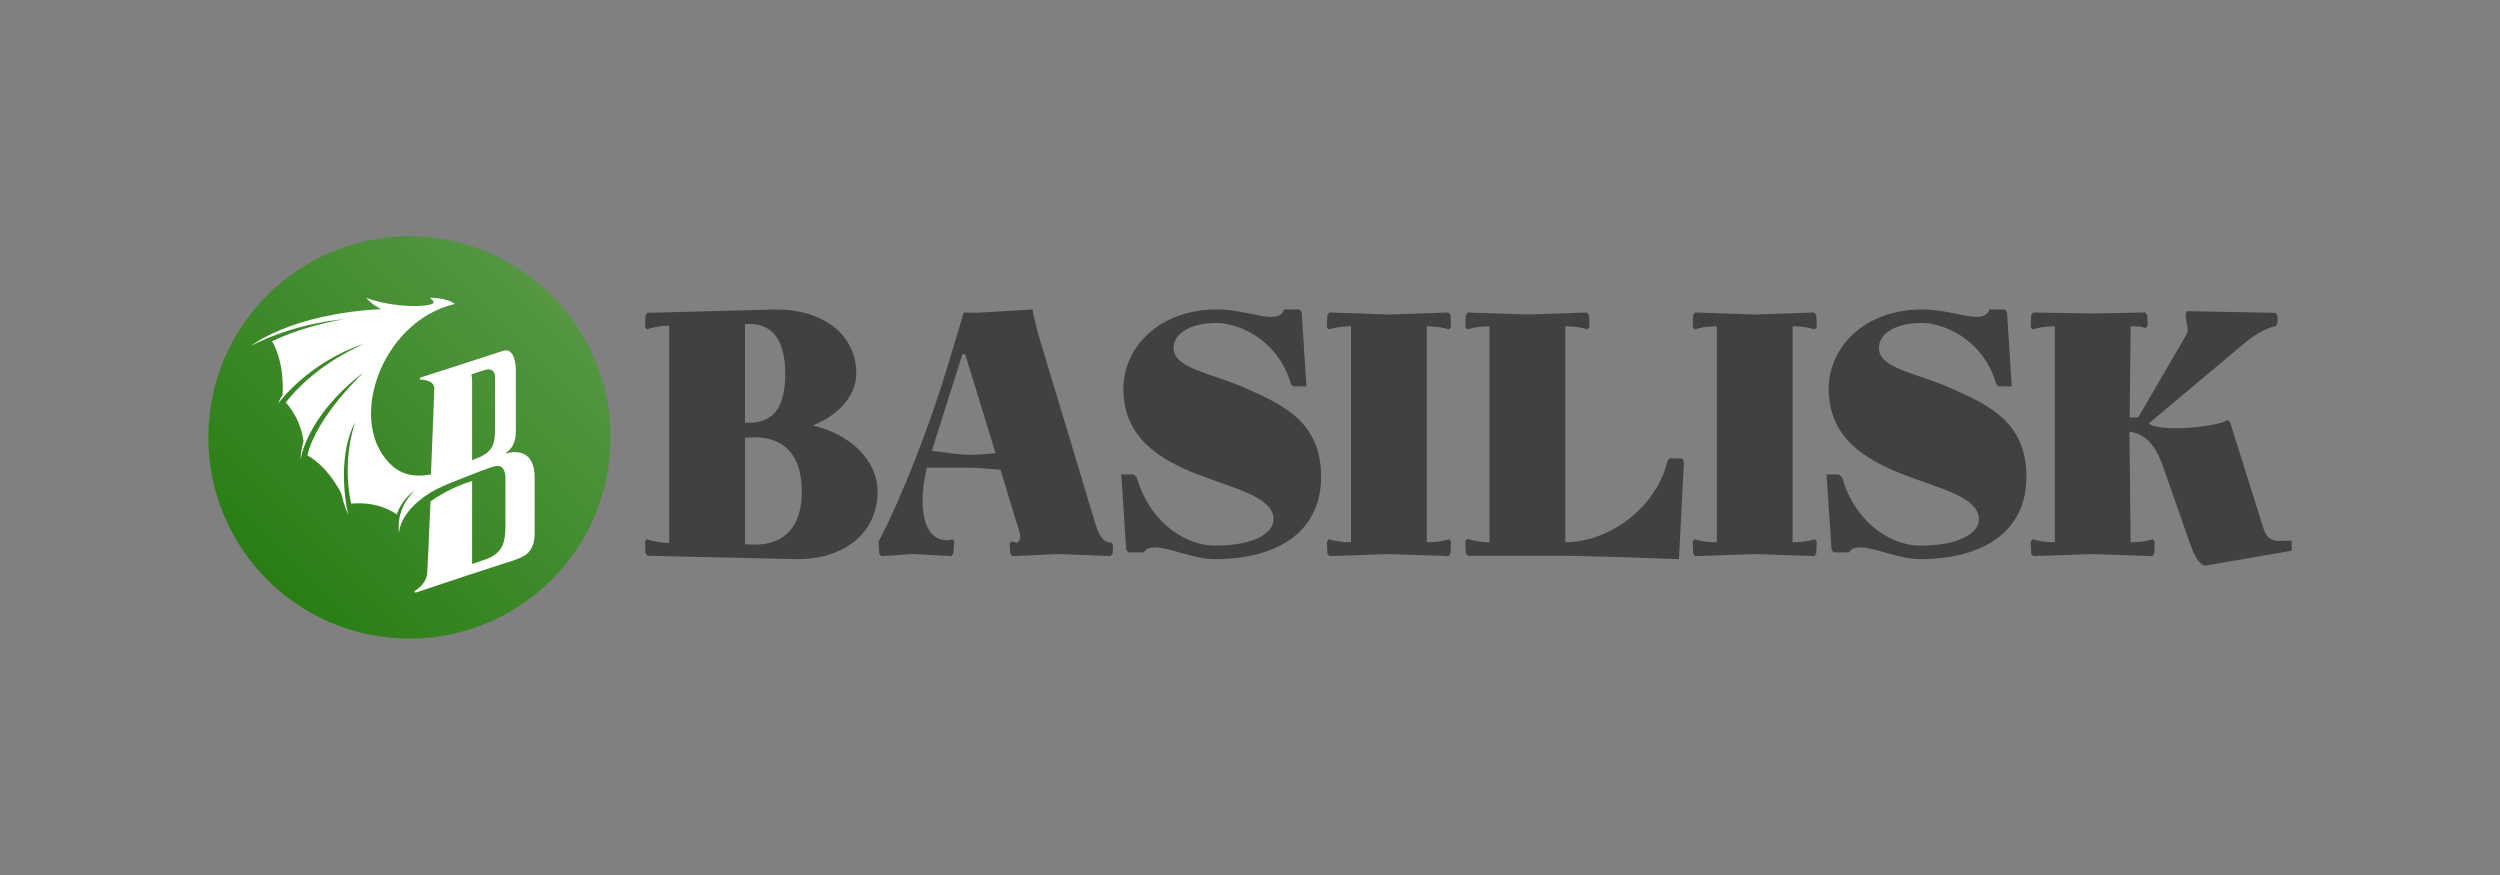 <?xml version="1.0" encoding="utf-8"?>
<!-- Generator: Adobe Illustrator 17.0.0, SVG Export Plug-In . SVG Version: 6.00 Build 0)  -->
<!DOCTYPE svg PUBLIC "-//W3C//DTD SVG 1.0//EN" "http://www.w3.org/TR/2001/REC-SVG-20010904/DTD/svg10.dtd">
<svg version="1.0" xmlns="http://www.w3.org/2000/svg" xmlns:xlink="http://www.w3.org/1999/xlink" x="0px" y="0px" width="1200px"
	 height="420px" viewBox="0 0 1200 420" enable-background="new 0 0 1200 420" xml:space="preserve">
<rect x="0" y="0" width="1200" height="420" fill="#808080" stroke="none"/>
<g id="Capa_8">
</g>
<g id="Capa_12">
	<circle fill="#2A7D14" cx="196.526" cy="210" r="96.526"/>
	<linearGradient id="SVGID_1_" gradientUnits="userSpaceOnUse" x1="128.272" y1="278.254" x2="264.779" y2="141.746">
		<stop  offset="0" style="stop-color:#FFFFFF;stop-opacity:0"/>
		<stop  offset="1" style="stop-color:#FFFFFF"/>
	</linearGradient>
	<circle opacity="0.2" fill="url(#SVGID_1_)" cx="196.526" cy="210" r="96.526"/>
	<path fill="#FFFFFF" d="M243.254,217.53c-0.03,0.008-0.634,0.035-0.791,0.078c3.048-1.79,5.15-5.073,5.15-10.495v-28.696
		c0-11.545-5.104-10.334-5.951-10.063c-4.71,1.504-19.863,6.456-26.723,8.667c-5.568,1.674-13.049,4.216-13.135,4.241
		c-0.244,0.072-0.343,0.312-0.307,0.563c0.036,0.252,0.279,0.438,0.533,0.438c2.958,0,6.427,1.097,6.427,4.19
		c0,1.455-0.767,20.923-1.593,41.245c-5.611,1.113-12.7,1.123-18.489-3.993c-22.586-19.958-5.892-69.382,29.949-77.826
		c-3.978-3.096-12.074-2.924-12.074-2.924c2.583,1.722,1.721,2.583,1.721,2.583c-2.239,1.895-18.601,2.411-32.207-2.583
		c2.411,3.1,7.14,5.421,7.14,5.421c-43.582,2.307-62.401,17.658-62.401,17.658s18.142-10.352,45.036-12.865
		c-10.568,1.783-22.851,4.957-34.949,10.593c0,0,6.024,9.163,5.024,25.891v-0.001c-1,1.312-1.583,2.661-2.125,4.049
		c0,0,14.685-20.136,41.303-28.64c-9.377,4.1-25.523,12.808-37.64,28.145c0,0,7.085,7.052,8.525,18.671
		c-0.847,2.972-1.372,5.985-1.437,8.997c0,0,2.316-20.795,30.365-42.185c-6.945,6.727-23.262,23.876-27.083,39.92
		c0,0,8.918,4.046,16.304,18.266c0.729,3.376,1.803,6.788,3.303,10.191c0,0-6.346-26.068,3.317-44.402
		c-6.68,20.716-1.879,39.082-1.879,39.082c13.869-1.317,21.863,5.188,21.863,5.188c2.212-6.132,5.869-9.526,8.34-11.225
		c-7.039,7.158-7.88,14.65-7.249,20.116c0.403-6.479,6.828-16.757,23.413-23.475c16.793-6.802,20.373-7.912,21.984-8.407
		c3.952-1.216,5.696,1.296,5.696,5.598v21.04c0,7.459,0.003,14.015-8.453,17.52l-7.547,2.638v-39.864
		c-7,2.121-13.577,5.343-19.961,9.77c-0.708,17.26-1.497,32.412-1.585,34.268c-0.189,3.978-3.277,7.107-5.797,8.577
		c-0.226,0.132-0.355,0.414-0.247,0.652c0.085,0.187,0.25,0.3,0.446,0.3c0.054,0,0.124-0.008,0.178-0.026l25.022-8.349
		c1.701-0.552,20.949-6.755,22.824-7.406c5.823-2.022,9.12-4.889,9.12-12.774v-26.77
		C256.612,216.147,247.826,216.351,243.254,217.53z M237.612,206.452c0,6.257-1.034,10.065-7.207,12.884l-3.793,1.559v-38.563
		c0-1.029-0.322-1.904-0.348-2.648l6.455-2.096c0.023-0.004,0.875-0.29,1.64-0.29c1.977,0,3.253,1.214,3.253,3.609V206.452z"/>
	<g>
		<path fill="#414141" d="M312.575,157.443l-2.046,0.648l-0.909-0.972l0.227-5.669l0.909-1.296l61.607-1.619
			c23.188,0,38.647,12.309,38.647,30.772c0,10.69-8.411,19.921-20.915,24.942c17.96,4.049,31.145,16.682,31.145,31.745
			c0,19.435-15.459,32.392-38.647,32.392l-71.838-1.62l-0.909-1.296l-0.227-5.668l0.909-0.972l2.046,0.648
			c2.956,0.81,6.593,1.133,8.639,1.133V156.31C319.168,156.31,315.531,156.634,312.575,157.443z M359.293,202.954
			c12.503,0,17.618-8.098,17.618-23.646c0-15.549-5.911-23.808-17.05-23.808l-2.273,0.162v47.293H359.293z M362.134,261.423
			c14.777,0,22.734-8.908,22.734-25.428c0-17.006-7.957-26.076-22.734-26.076l-4.547,0.162v51.18L362.134,261.423z"/>
		<path fill="#414141" d="M465.234,224.495h-20.347c-1.364,5.507-2.046,11.014-2.046,15.872c0,10.852,3.524,18.949,11.708,18.949
			c0.909,0,1.705-0.323,2.614-0.486l0.909,1.134l-0.455,5.668l-0.909,1.296l-18.414-0.972l-15.345,0.972l-0.909-1.296l-0.341-5.668
			c10.571-19.759,24.552-55.553,33.077-83.896l7.843-26.076l5.683,0.162l27.394-1.619c0,1.296,1.023,5.507,2.501,11.337
			l27.735,91.994c1.591,5.182,3.637,8.584,7.616,8.584l0.682,1.296l-0.114,3.887l-1.023,1.296l-24.666-0.972l-22.62,0.972
			l-0.909-1.296l-0.227-4.697l0.909-1.133c0.455,0.162,1.591,0.648,2.501,0.648c0.909,0,1.591-1.296,1.591-2.753
			c0-0.648-0.114-1.457-0.227-1.943l-9.207-30.287C476.487,225.144,468.644,224.495,465.234,224.495z M463.302,170.076h-1.364
			l-14.663,46.321c4.66,0.648,14.549,1.944,17.96,1.944c2.728,0,8.525-0.487,12.617-0.81L463.302,170.076z"/>
		<path fill="#414141" d="M543.999,227.735l1.591,1.296c6.82,23.323,24.893,32.878,37.397,32.878
			c18.983,0,28.303-5.992,28.303-12.633c0-10.851-18.983-14.739-36.715-21.703c-17.732-6.964-35.351-17.33-35.351-40.976
			c0-19.597,16.823-38.061,44.899-38.061c10.571,0,20.006,3.563,26.03,3.563c3.069,0,5.229-0.81,6.252-3.563h7.388l1.023,1.296
			l2.273,35.631h-6.252l-1.137-0.972c-6.82-23.322-27.394-29.477-35.464-29.477c-14.208,0-20.915,5.831-20.915,11.985
			c0,10.041,17.96,11.823,35.578,19.759c17.164,7.775,35.237,15.873,35.237,42.11c0,25.59-19.778,39.519-51.151,39.519
			c-10.116,0-21.711-5.669-28.644-5.669c-2.387,0-4.32,0.648-5.343,2.429h-7.388l-1.023-1.295l-2.387-36.118H543.999z"/>
		<path fill="#414141" d="M639.621,157.606l-1.819,0.486l-0.909-1.134l0.227-5.668l0.909-1.296l28.644,0.972l28.644-0.972
			l0.909,1.296l0.227,5.668l-0.909,1.134l-1.819-0.486c-2.956-0.81-6.82-0.972-8.866-0.972v103.655c2.046,0,5.911-0.162,8.866-0.972
			l1.819-0.486l0.909,1.134l-0.227,5.668l-0.909,1.296l-28.644-0.972l-28.644,0.972l-0.909-1.296l-0.227-5.668l0.909-1.134
			l1.819,0.486c2.955,0.81,6.82,0.972,8.866,0.972V156.634C646.441,156.634,642.576,156.796,639.621,157.606z"/>
		<path fill="#414141" d="M706.097,157.606l-1.819,0.486l-0.909-1.134l0.227-5.668l0.909-1.296l28.644,0.972l28.644-0.972
			l0.909,1.296l0.227,5.668l-0.909,1.134l-1.819-0.486c-2.956-0.81-6.82-0.972-8.866-0.972v103.655
			c20.687,0,43.762-16.359,49.104-39.195l1.137-1.134l5.911,0.162l0.795,1.458l-2.387,46.807c0,0-45.467-1.62-54.56-1.62h-46.831
			l-0.909-1.296l-0.227-5.668l0.909-1.134l1.819,0.486c2.955,0.81,6.82,1.134,8.866,1.134V156.634
			C712.917,156.634,709.052,156.796,706.097,157.606z"/>
		<path fill="#414141" d="M815.208,157.606l-1.819,0.486l-0.909-1.134l0.227-5.668l0.909-1.296l28.644,0.972l28.644-0.972
			l0.909,1.296l0.227,5.668l-0.909,1.134l-1.818-0.486c-2.956-0.81-6.82-0.972-8.866-0.972v103.655c2.046,0,5.911-0.162,8.866-0.972
			l1.818-0.486l0.909,1.134l-0.227,5.668l-0.909,1.296l-28.644-0.972l-28.644,0.972l-0.909-1.296l-0.227-5.668l0.909-1.134
			l1.819,0.486c2.955,0.81,6.82,0.972,8.866,0.972V156.634C822.028,156.634,818.163,156.796,815.208,157.606z"/>
		<path fill="#414141" d="M882.552,227.735l1.591,1.296c6.82,23.323,24.893,32.878,37.397,32.878
			c18.983,0,28.303-5.992,28.303-12.633c0-10.851-18.983-14.739-36.715-21.703c-17.732-6.964-35.351-17.33-35.351-40.976
			c0-19.597,16.823-38.061,44.899-38.061c10.571,0,20.006,3.563,26.03,3.563c3.069,0,5.229-0.81,6.252-3.563h7.388l1.023,1.296
			l2.273,35.631h-6.252l-1.137-0.972c-6.82-23.322-27.394-29.477-35.465-29.477c-14.208,0-20.915,5.831-20.915,11.985
			c0,10.041,17.96,11.823,35.578,19.759c17.164,7.775,35.237,15.873,35.237,42.11c0,25.59-19.778,39.519-51.151,39.519
			c-10.116,0-21.711-5.669-28.644-5.669c-2.387,0-4.32,0.648-5.343,2.429h-7.388l-1.023-1.295l-2.387-36.118H882.552z"/>
		<path fill="#414141" d="M977.466,157.606l-1.819,0.486l-0.909-1.134l0.227-5.668l0.909-1.296l28.644,0.486l25.234-0.486
			l0.909,1.296l0.227,5.021l-0.909,1.133l-1.818-0.486c-1.364-0.323-3.41-0.323-5.456-0.323l-0.455,43.73h4.092l23.188-39.843
			c0.455-0.648,0.569-1.457,0.569-2.267c0-2.105-1.023-4.535-1.023-7.612l0.909-1.296l42.284,0.81l0.909,1.296v3.887l-0.909,1.296
			c-2.273,0-8.98,3.077-14.549,7.774l-46.149,38.709v0.323c2.046,1.458,7.161,2.106,12.844,2.106c9.889,0,21.938-1.943,24.666-3.887
			l1.251,0.648l16.027,51.018c1.705,5.507,4.433,6.316,7.843,6.316c1.705,0,5.797-0.162,5.797-0.162v4.859l-40.352,6.964
			c-0.227,0-1.25,0.162-1.25,0.162c-1.592,0-4.32-2.591-6.707-9.231l-13.64-38.871c-4.092-11.5-9.548-15.225-15.913-16.196
			l0.568,53.123c2.046,0,5.911-0.162,8.866-0.972l1.818-0.486l0.909,1.134l-0.227,5.668l-0.909,1.296l-28.644-0.972l-28.644,0.972
			l-0.909-1.296l-0.227-5.668l0.909-1.134l1.819,0.486c2.955,0.81,6.82,0.972,8.866,0.972V156.634
			C984.287,156.634,980.422,156.796,977.466,157.606z"/>
	</g>
</g>
<g id="Capa_3">
</g>
</svg>
